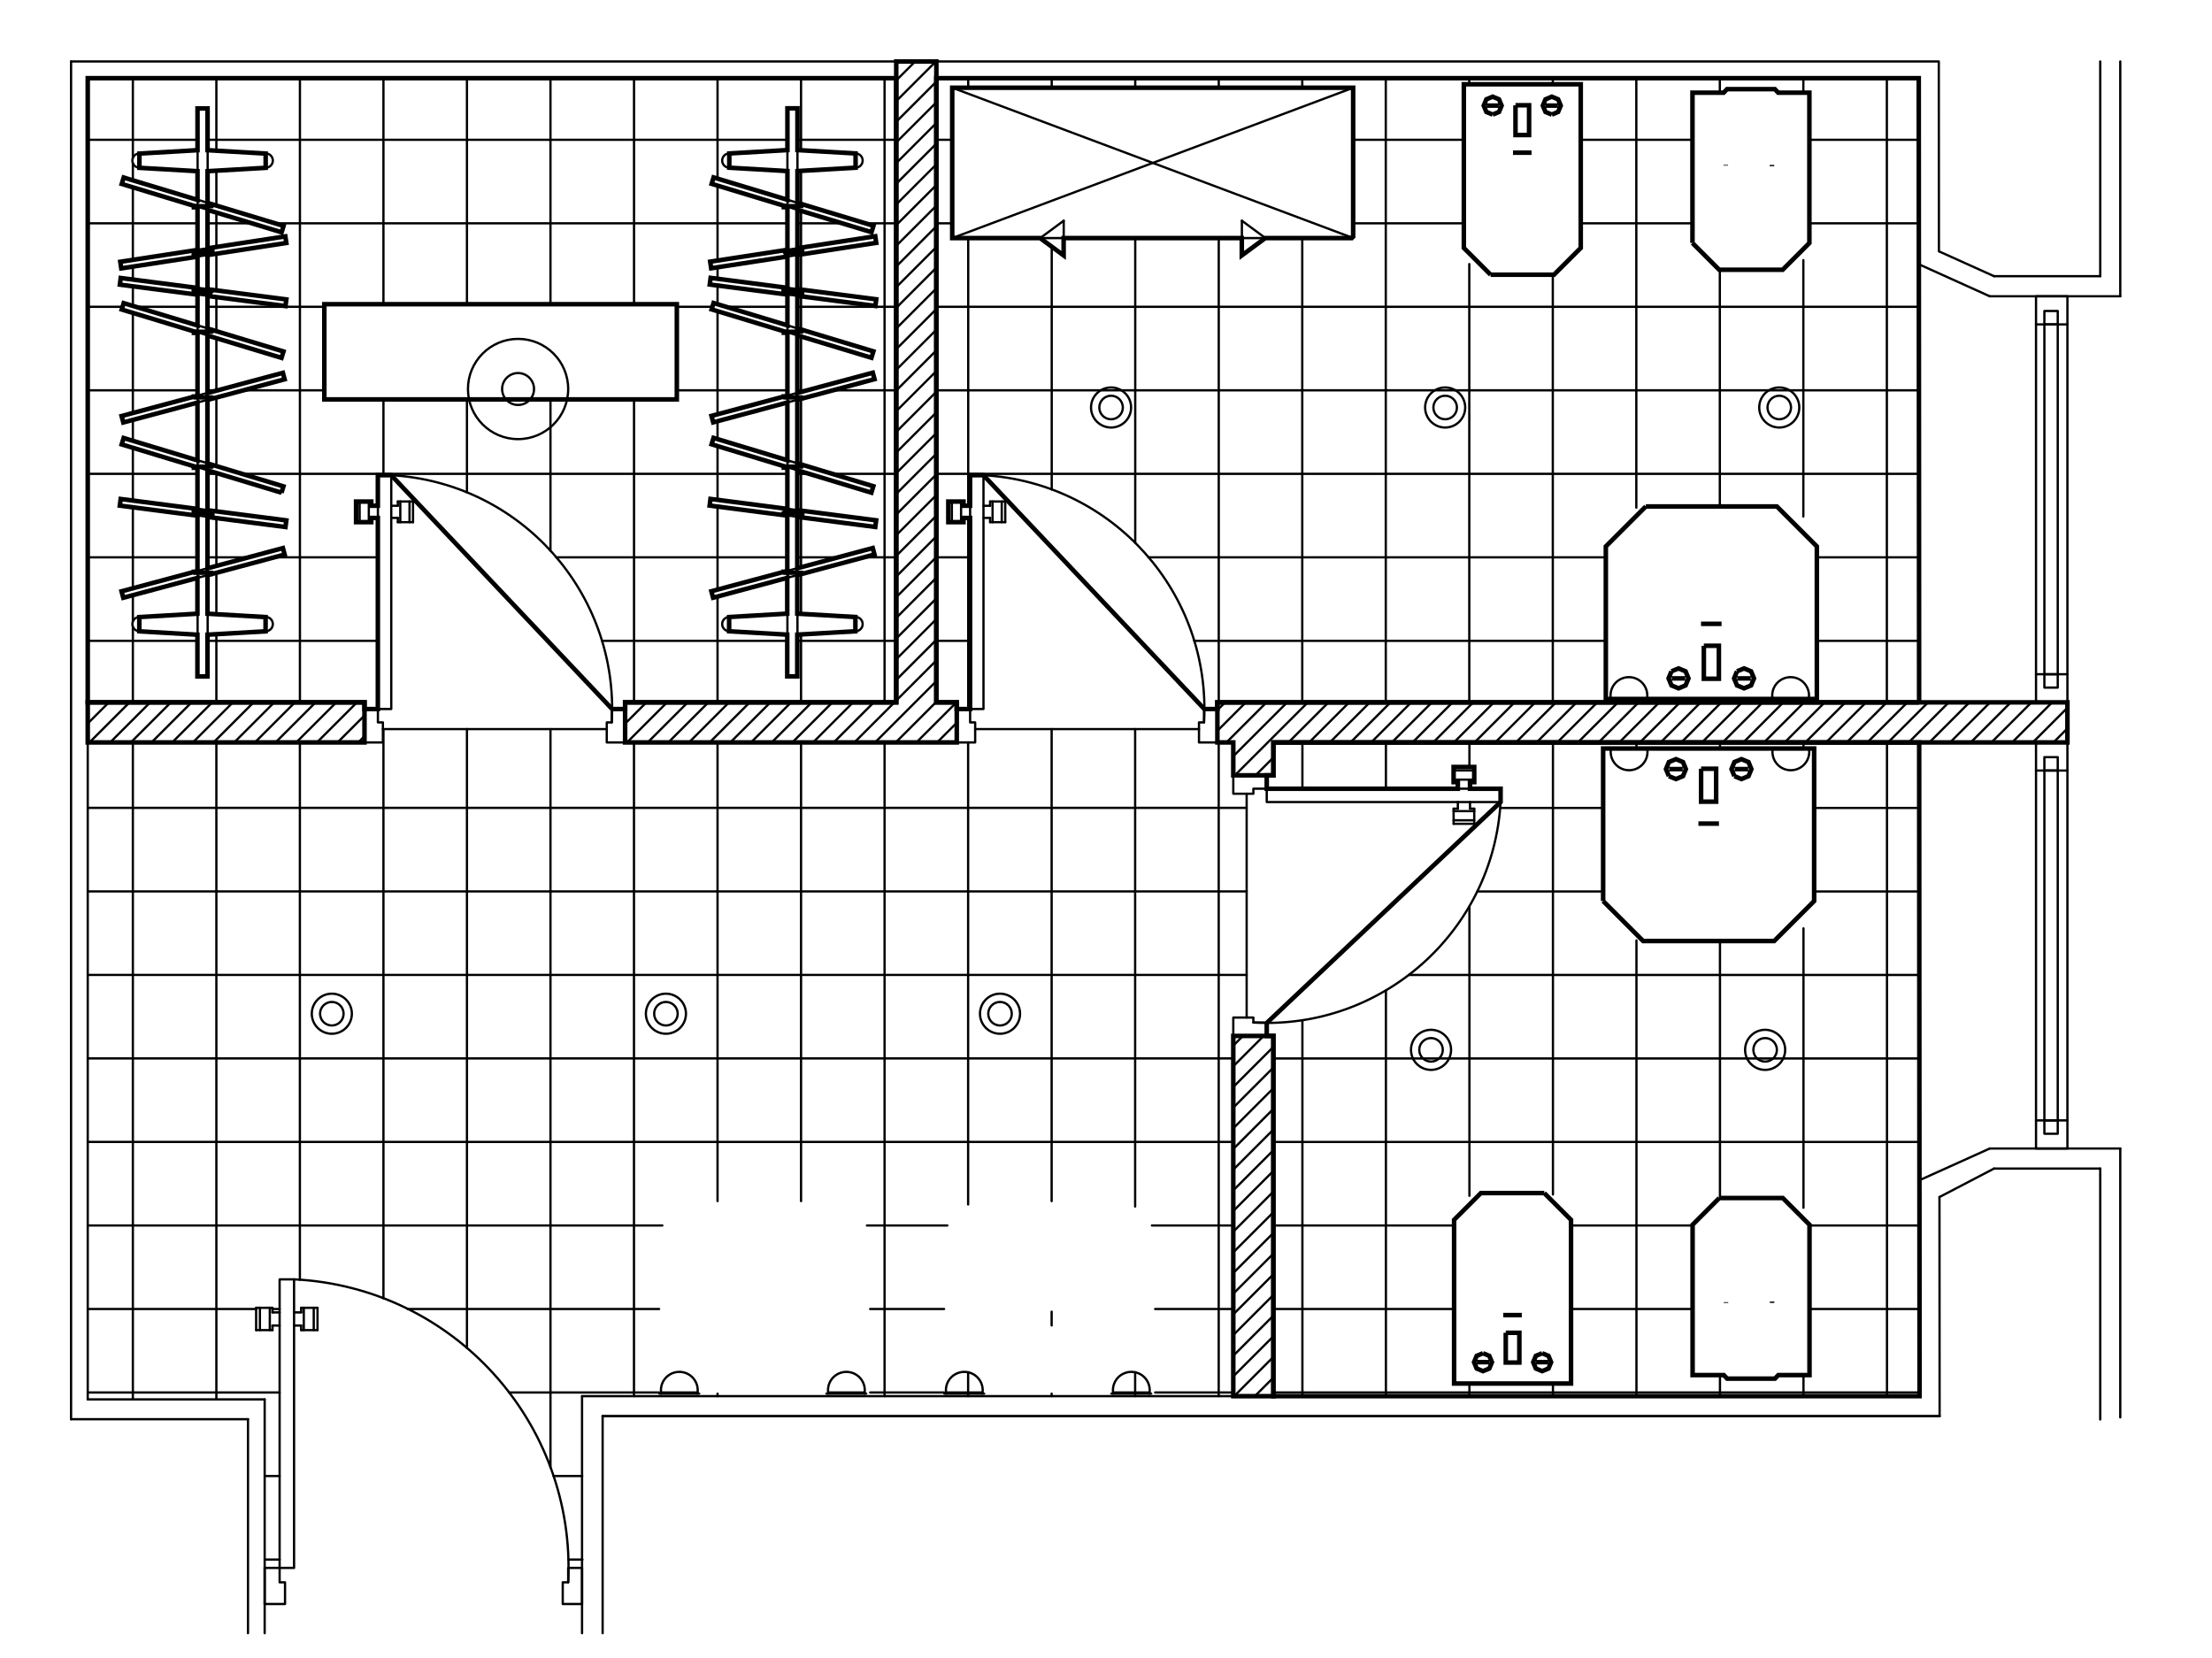 <?xml version="1.0" encoding="UTF-8"?><svg id="ARREDI_attrezzature_-_furniture" xmlns="http://www.w3.org/2000/svg" width="486.83" height="365" viewBox="0 0 486.83 365"><defs><style>.cls-1{stroke-miterlimit:10;}.cls-1,.cls-2{fill:none;stroke:#000;}.cls-2{stroke-linecap:round;stroke-linejoin:round;stroke-width:.5px;}</style></defs><g id="LINE"><line class="cls-2" x1="274.37" y1="174.7" x2="274.37" y2="223.96"/></g><g id="LINE-2"><line class="cls-2" x1="214.62" y1="160.47" x2="263.88" y2="160.47"/></g><g id="LINE-3"><line class="cls-2" x1="84.27" y1="160.47" x2="133.54" y2="160.47"/></g><g id="HATCH"><path class="cls-1" d="m278.79,225.15v2.86h1.47v79.29h142.21l-.03-47.35-.06-96.53h-142.12v7.24h-1.47v2.94h42.06v-1.45h-.93v-3.34h4.54v3.34h-.93v1.45h6.73v2.94l-51.47,48.62m61.08,37.44l5.89,5.89v36.03h-25.73v-36.03l5.89-5.89h13.96m-8.48,30.75h2.99v6.55h-2.99v-6.55m21.43-95.03v-33.57h46.44v33.57l-8.8,8.8h-28.84l-8.8-8.8m21.56-29.12h3.31v7.25h-3.31v-7.25m-39.46,120.26h-4.08,4.08m-.61,0h-2.85,2.85m44.08-25.77h13.97l5.88,5.88v33.09h-6.87l-.73.78h-10.53l-.73-.78h-6.87v-33.09l5.88-5.88m-52.01,34.16l1.39.58.58,1.39-.58,1.39-1.39.58-1.39-.58-.58-1.39.58-1.39,1.39-.58m1.35,1.97h-2.69,2.69m11.67-1.97l1.39.58.58,1.39-.58,1.39-1.39.58-1.39-.58-.58-1.39.58-1.39,1.39-.58m1.35,1.97h-2.69,2.69m39.1-13.21v.16-.16m10.16-.13v.29-.29m-16.22-105.2h4.52-4.52m.68,0h3.16-3.16m-7.18-10.45l-.64-1.55.64-1.55,1.55-.64,1.55.64.64,1.55-.64,1.55-1.55.64-1.55-.64m.05-1.55h2.99-2.99m14.37,1.55l-.64-1.55.64-1.55,1.55-.64,1.55.64.64,1.55-.64,1.55-1.55.64-1.55-.64m.05-1.55h2.99-2.99Z"/><path class="cls-2" d="m422.46,306.49h-142.21m142.19-18.38h-24.21m-78.22,0h-39.76m92.25,0h-26.75m76.69-18.38h-24.2m-78.22,0h-39.76m92.25,0h-26.75m76.68-18.38h-142.17m142.16-18.38h-142.16m142.15-18.38h-112.35m112.34-18.38h-23.13m-46.44,0h-27.7m97.26-18.38h-23.12m-46.44,0h-22.65m85.11-14.4v143.88m-18.38-143.88v1.33m0,137.91v4.64m0-102.98v61.5m-18.38-102.41v1.33m0,137.91v4.64m0-100.18v56.57m-18.38-100.27v1.33m0,42.24v100.31m-18.38-143.88v99.49m0,41.61v2.79m-18.38-143.88v5.4m0,135.7v2.79m0-107.8v63.68m-18.38-99.76v10.18m0,44.41v89.3m-18.38-143.88v10.18m0,50.96v82.74"/></g><g id="HATCH-2"><path class="cls-1" d="m422.37,154.59l-.06-96.42-.02-40.96h-216.22v137.38h4.49v1.47h2.94v-42.06h-1.45v.93h-3.34v-4.54h3.34v.93h1.45v-6.73h2.94l48.62,51.47h2.86v-1.47h154.45m-94.31-94.13l-5.89-5.89V18.54h25.73v36.03l-5.89,5.89h-13.96m5.49-37.29h2.99v6.55h-2.99v-6.55m28.68,88.3h28.84l8.8,8.8v33.57h-46.44v-33.57l8.8-8.8m12.77,30.67h3.31v7.25h-3.31v-7.25m-77.17-89.74h-19.34l-5.18,3.82v-3.82h-39.21v3.82l-5.18-3.82h-19.34V19.31h88.24v33.09m35.18-18.8h4.08-4.08m39.5,19.88V20.4h6.87l.73-.78h10.53l.73.78h6.87v33.09l-5.88,5.88h-13.97l-5.88-5.88m-38.89-19.88h2.85-2.85m-5.08-8.39l-1.39-.58-.58-1.39.58-1.39,1.39-.58,1.39.58.58,1.39-.58,1.39-1.39.58m-1.35-1.97h2.69-2.69m14.36,1.97l-1.39-.58-.58-1.39.58-1.39,1.39-.58,1.39.58.58,1.39-.58,1.39-1.39.58m-1.35-1.97h2.69-2.69m38.71,114.06h-4.52,4.52m11.09-100.72v-.29.29m-10.16-.13v-.16.16m-1.61,100.85h-3.16,3.16m-10.34,10.45l1.55-.64,1.55.64.64,1.55-.64,1.55-1.55.64-1.55-.64-.64-1.55.64-1.55m3.04,1.55h-2.99,2.99m11.38-1.55l1.55-.64,1.55.64.64,1.55-.64,1.55-1.55.64-1.55-.64-.64-1.55.64-1.55m3.04,1.55h-2.99,2.99Z"/><path class="cls-2" d="m422.37,141.05h-22.49m-186.37,0h-7.44m147.36,0h-90.6m159.52-18.38h-22.48m-186.37,0h-7.44m147.36,0h-100.64m169.55-18.38h-216.27m216.26-18.38h-216.26m216.25-18.38h-216.25m216.24-18.38h-24.07m-188.65,0h-3.52m166.43,0h-24.59m-25.73,0h-24.35m124.47-18.38h-24.06m-188.65,0h-3.52m166.43,0h-24.59m-25.73,0h-24.35m117.45-13.54v137.38m-18.38-137.38v3.19m0,133.43v.75m0-97.35v56.44m-18.38-96.46v3.19m0,133.43v.75m0-95.21v52.1m-18.38-94.26v94.51m0,42.11v.75m-18.38-137.38v1.33m0,41.92v94.13m-18.38-137.38v1.33m0,39.57v96.47m-18.38-137.38v137.38m-18.38-137.38v2.1m0,33.09v102.19m-18.38-137.38v2.1m0,33.09v102.19m-18.38-137.38v2.1m0,33.09v67.07m-18.38-102.26v2.1m0,34.95v53.46m-18.38-90.51v2.1m0,94.68v42.06m0-103.66v58.92"/></g><g id="HATCH-3"><path class="cls-1" d="m134.72,156.06h2.86v-1.47h59.67V17.21H19.31v137.38h60.91v1.47h2.94v-42.06h-1.45v.93h-3.34v-4.54h3.34v.93h1.45v-6.73h2.94l48.62,51.47m38.57-44.07v-9.06h-.79v-.33l-15.89-4.81.43-1.41,16.25,4.92v-12.71l-16.32,4.37-.38-1.42,15.92-4.26v-.03h.12l.67-.18v-13.83h-.79v-.33l-15.89-4.81.43-1.41,16.25,4.92v-6.78l-17.09-2.21.19-1.46,16.9,2.19v-6.89l-16.78,2.58-.22-1.45,17-2.61v-9.38h-.79v-.33l-15.89-4.81.43-1.41,16.25,4.92v-6.32l-12.79-.74v-3.14l12.79-.74v-9.19h2.21v9.19l12.79.74v3.14l-12.79.74v6.98l16.73,5.06-.43,1.41-16.31-4.93v8.46l17.13-2.63.22,1.45-17.36,2.67v7.51l17.36,2.24-.19,1.46-17.17-2.22v7.16l16.73,5.06-.43,1.41-16.31-4.93v12.67l16.61-4.45.38,1.42-16.99,4.55v13.96l16.73,5.06-.43,1.41-16.31-4.93v8.78l17.36,2.24-.19,1.46-17.17-2.22v11.31l16.61-4.45.38,1.42-16.99,4.55v8.47l12.79.74v3.14l-12.79.74v9.19h-2.21v-9.19l-12.79-.74v-3.14l12.79-.74v-7.88l-16.32,4.37-.38-1.42,15.92-4.26v-.03h.12l.67-.18v-12.18l-17.09-2.21.19-1.46,16.9,2.19m-.79.52h4.08v.45h-4.08v-.45m-110.51-4.08l-16.31-4.93v8.78l17.36,2.24-.19,1.46-17.17-2.22v11.31l16.61-4.45.38,1.42-16.99,4.55v8.47l12.79.74v3.14l-12.79.74v9.19h-2.21v-9.19l-12.79-.74v-3.14l12.79-.74v-7.88l-16.32,4.37-.38-1.42,15.92-4.26v-.03h.12l.67-.18v-12.18l-17.09-2.21.19-1.46,16.9,2.19v-9.06h-.79v-.33l-15.89-4.81.43-1.41,16.25,4.92v-12.71l-16.32,4.37-.38-1.42,15.92-4.26v-.03h.12l.67-.18v-13.83h-.79v-.33l-15.89-4.81.43-1.41,16.25,4.92v-6.78l-17.09-2.21.19-1.46,16.9,2.19v-6.89l-16.78,2.58-.22-1.45,17-2.61v-9.38h-.79v-.33l-15.89-4.81.43-1.41,16.25,4.92v-6.32l-12.79-.74v-3.14l12.79-.74v-9.19h2.21v9.19l12.79.74v3.14l-12.79.74v6.98l16.73,5.06-.43,1.41-16.31-4.93v8.46l17.13-2.63.22,1.45-17.36,2.67v7.51l17.36,2.24-.19,1.46-17.17-2.22v7.16l16.73,5.06-.43,1.41-16.31-4.93v12.67l16.61-4.45.38,1.42-16.99,4.55v13.96l16.73,5.06-.43,1.41m110.51-44.12v-.45h4.08v.45h-4.08m0-8.68v-.45h4.08v.45h-4.08m-125.73,56.88v.45h-4.08v-.45h4.08m0-48.19h-4.08v-.45h4.08v.45m0-8.68h-4.08v-.45h4.08v.45m102.23,11.28h-77.58v20.96h77.58v-20.96Z"/><path class="cls-2" d="m197.25,141.05h-21.75m-132.02,0h-24.17m153.99,0h-40.81m-49.32,0h-37.48m151.56-18.38h-7.08m-146.69,0h-24.17m165.18,0h-8.98m-120.83,0h-8.98m127.61,0h-50.85m-39.28,0h-22.81m136.89-18.38h-14.09m-139.68,0h-24.17m158.77,0h-2.58m-127.23,0h-2.58m127.61,0H53.35m143.9-18.38h-13.9m-139.87,0h-24.17m158.36,0h-2.17m-127.65,0h-2.17m127.61,0h-24.28m-77.58,0h-17.9m143.71-18.38h-21.75m-148.52,0h-7.67m153.99,0h-13.53m-116.29,0h-13.53m126.84,0h-7.78m-77.58,0h-25.75m151.56-18.38h-6.86m-146.91,0h-24.17m166,0h-9.81m-120,0h-9.81m127.61,0H60.58m136.67-18.38h-21.75m-132.02,0h-24.17m153.99,0H45.69m148.99-13.54v137.38m-18.38-137.38v15.87m0,106.54v14.96m0-116.99v7.27m0,81.51v8.73m0-88.7v8.1m0,59.36v10.99m0-69.68v.45m0,56.88v.45m0-56.97v7.74m0,40.01v8.64m0-48.52v.45m0,23.47v14.42m0-36.99v7.3m0,1.54v12.21m-18.38-69.06v22.1m0,91.99v23.29m0-113.74v16.48m0,54.15v18.29m0-70.96v2.54m0,36.83v11.82m0-47.16v4.11m0,25.75v3.94m0-28.16v22.7m-18.38-73.98v49.7m0,20.96v66.72M121.15,17.21v49.7m0,20.96v33.33m-18.38-103.99v49.7m0,20.96v20.51m-18.38-91.16v49.7m0,20.96v16.72m-18.38-87.38v137.38M47.62,17.21v15.94m0,106.41v15.03m0-117.05v7.68m0,80.86v9.09m0-88.42v7.59m0,59.68v10.54m0-68.73v8.06m0,40.2v8.44m0-47.16v7.49m0,14.63v15.06m0-28.16v11.57M29.24,17.21v17.56m0,103.17v16.65m0-118.67v3.74m0,91.34v5.8m0-95.6v15.97m0,54.47v17.84m0-70.83v2.86m0,37.02v11.62m0-47.16v4.31m0,25.11v4.58m0-28.16v22.05"/></g><g id="LINE-4"><line class="cls-2" x1="128.18" y1="343.26" x2="125.1" y2="343.26"/></g><g id="LINE-5"><line class="cls-2" x1="61.54" y1="343.26" x2="58.33" y2="343.26"/></g><g id="LINE-6"><line class="cls-2" x1="128.14" y1="324.88" x2="121.82" y2="324.88"/></g><g id="LINE-7"><line class="cls-2" x1="61.54" y1="324.88" x2="58.29" y2="324.88"/></g><g id="LINE-8"><line class="cls-2" x1="271.43" y1="306.49" x2="254.23" y2="306.49"/></g><g id="LINE-9"><line class="cls-2" x1="61.54" y1="306.49" x2="19.31" y2="306.49"/></g><g id="LINE-10"><line class="cls-2" x1="253.01" y1="306.49" x2="244.98" y2="306.49"/></g><g id="LINE-11"><line class="cls-2" x1="145.06" y1="306.49" x2="112.07" y2="306.49"/></g><g id="LINE-12"><line class="cls-2" x1="216.24" y1="306.49" x2="208.21" y2="306.49"/></g><g id="LINE-13"><line class="cls-2" x1="153.52" y1="306.49" x2="145.49" y2="306.49"/></g><g id="LINE-14"><line class="cls-2" x1="207.78" y1="306.49" x2="191.51" y2="306.49"/></g><g id="LINE-15"><line class="cls-2" x1="190.29" y1="306.49" x2="182.26" y2="306.49"/></g><g id="LINE-16"><line class="cls-2" x1="271.43" y1="288.11" x2="254.23" y2="288.11"/></g><g id="LINE-17"><line class="cls-2" x1="56.37" y1="288.11" x2="19.31" y2="288.11"/></g><g id="LINE-18"><line class="cls-2" x1="145.06" y1="288.11" x2="89.75" y2="288.11"/></g><g id="LINE-19"><line class="cls-2" x1="207.78" y1="288.11" x2="191.51" y2="288.11"/></g><g id="LINE-20"><line class="cls-2" x1="271.43" y1="269.73" x2="253.52" y2="269.73"/></g><g id="LINE-21"><line class="cls-2" x1="145.77" y1="269.73" x2="19.31" y2="269.73"/></g><g id="LINE-22"><line class="cls-2" x1="208.49" y1="269.73" x2="190.8" y2="269.73"/></g><g id="LINE-23"><line class="cls-2" x1="271.43" y1="251.34" x2="19.31" y2="251.34"/></g><g id="LINE-24"><line class="cls-2" x1="271.43" y1="232.96" x2="19.31" y2="232.96"/></g><g id="LINE-25"><line class="cls-2" x1="274.37" y1="214.58" x2="19.31" y2="214.58"/></g><g id="LINE-26"><line class="cls-2" x1="274.37" y1="196.2" x2="19.31" y2="196.2"/></g><g id="LINE-27"><line class="cls-2" x1="274.37" y1="177.81" x2="19.31" y2="177.81"/></g><g id="LINE-28"><line class="cls-2" x1="268.22" y1="163.41" x2="268.22" y2="307.29"/></g><g id="LINE-29"><line class="cls-2" x1="249.83" y1="160.47" x2="249.83" y2="265.56"/></g><g id="LINE-30"><line class="cls-2" x1="249.83" y1="306.74" x2="249.83" y2="307.29"/></g><g id="LINE-31"><line class="cls-2" x1="249.83" y1="302.03" x2="249.83" y2="306.74"/></g><g id="LINE-32"><line class="cls-2" x1="231.45" y1="160.47" x2="231.45" y2="264.37"/></g><g id="LINE-33"><line class="cls-2" x1="231.45" y1="306.74" x2="231.45" y2="307.29"/></g><g id="LINE-34"><line class="cls-2" x1="231.45" y1="288.7" x2="231.45" y2="291.73"/></g><g id="LINE-35"><line class="cls-2" x1="213.07" y1="163.41" x2="213.07" y2="265.11"/></g><g id="LINE-36"><line class="cls-2" x1="213.07" y1="306.74" x2="213.07" y2="307.29"/></g><g id="LINE-37"><line class="cls-2" x1="213.07" y1="302.03" x2="213.07" y2="306.74"/></g><g id="LINE-38"><line class="cls-2" x1="194.68" y1="163.41" x2="194.68" y2="307.29"/></g><g id="LINE-39"><line class="cls-2" x1="176.3" y1="163.41" x2="176.3" y2="264.37"/></g><g id="LINE-40"><line class="cls-2" x1="157.92" y1="163.41" x2="157.92" y2="264.37"/></g><g id="LINE-41"><line class="cls-2" x1="157.92" y1="306.74" x2="157.92" y2="307.29"/></g><g id="LINE-42"><line class="cls-2" x1="139.53" y1="163.41" x2="139.53" y2="307.29"/></g><g id="LINE-43"><line class="cls-2" x1="121.15" y1="160.47" x2="121.15" y2="322.97"/></g><g id="LINE-44"><line class="cls-2" x1="102.77" y1="160.47" x2="102.77" y2="296.69"/></g><g id="LINE-45"><line class="cls-2" x1="84.39" y1="160.47" x2="84.39" y2="285.76"/></g><g id="LINE-46"><line class="cls-2" x1="66" y1="163.41" x2="66" y2="281.67"/></g><g id="LINE-47"><line class="cls-2" x1="47.62" y1="163.41" x2="47.62" y2="307.96"/></g><g id="LINE-48"><line class="cls-2" x1="29.24" y1="163.41" x2="29.24" y2="307.99"/></g><g id="LINE-49"><line class="cls-2" x1="422.32" y1="58.17" x2="422.32" y2="17.21"/></g><g id="LINE-50"><line class="cls-2" x1="422.32" y1="58.17" x2="437.91" y2="65.21"/></g><g id="LINE-51"><line class="cls-2" x1="422.46" y1="307.29" x2="422.44" y2="259.77"/></g><g id="LINE-52"><line class="cls-2" x1="422.46" y1="307.29" x2="128.1" y2="307.29"/></g><g id="LINE-53"><line class="cls-2" x1="19.31" y1="17.21" x2="19.31" y2="308.01"/></g><g id="LINE-54"><line class="cls-2" x1="19.31" y1="17.21" x2="197.25" y2="17.21"/></g><g id="LINE-55"><line class="cls-2" x1="206.08" y1="17.21" x2="422.32" y2="17.21"/></g><g id="LINE-56"><line class="cls-2" x1="128.1" y1="307.29" x2="128.1" y2="359.47"/></g><g id="LINE-57"><line class="cls-2" x1="58.25" y1="308.01" x2="58.25" y2="359.47"/></g><g id="LINE-58"><line class="cls-2" x1="437.91" y1="65.21" x2="466.64" y2="65.21"/></g><g id="LINE-59"><line class="cls-2" x1="466.64" y1="65.21" x2="466.64" y2="13.53"/></g><g id="LINE-60"><line class="cls-2" x1="422.44" y1="259.77" x2="437.91" y2="252.79"/></g><g id="LINE-61"><line class="cls-2" x1="437.91" y1="252.79" x2="466.64" y2="252.79"/></g><g id="LINE-62"><line class="cls-2" x1="466.64" y1="252.79" x2="466.64" y2="311.97"/></g><g id="LINE-63"><line class="cls-2" x1="19.31" y1="308.01" x2="58.25" y2="308.01"/></g><g id="LINE-64"><line class="cls-2" x1="422.44" y1="259.94" x2="422.38" y2="163.41"/></g><g id="ARC"><path class="cls-2" d="m125.05,348.27c1.75-35.08-25.26-64.93-60.33-66.69"/></g><g id="LINE-65"><line class="cls-2" x1="69.05" y1="287.85" x2="69.05" y2="292.76"/></g><g id="LINE-66"><line class="cls-2" x1="66.86" y1="287.85" x2="66.86" y2="292.76"/></g><g id="LINE-67"><line class="cls-2" x1="69.88" y1="287.85" x2="69.88" y2="292.76"/></g><g id="LINE-68"><line class="cls-2" x1="66.28" y1="288.86" x2="66.28" y2="287.85"/></g><g id="LINE-69"><line class="cls-2" x1="66.28" y1="287.85" x2="69.88" y2="287.85"/></g><g id="LINE-70"><line class="cls-2" x1="64.71" y1="291.75" x2="66.28" y2="291.75"/></g><g id="LINE-71"><line class="cls-2" x1="64.71" y1="288.86" x2="66.28" y2="288.86"/></g><g id="LINE-72"><line class="cls-2" x1="66.28" y1="291.75" x2="66.28" y2="292.76"/></g><g id="LINE-73"><line class="cls-2" x1="66.28" y1="292.76" x2="69.88" y2="292.76"/></g><g id="LINE-74"><line class="cls-2" x1="59.97" y1="287.85" x2="56.37" y2="287.85"/></g><g id="LINE-75"><line class="cls-2" x1="59.97" y1="292.76" x2="56.37" y2="292.76"/></g><g id="LINE-76"><line class="cls-2" x1="59.97" y1="288.86" x2="59.97" y2="287.85"/></g><g id="LINE-77"><line class="cls-2" x1="59.97" y1="291.75" x2="59.97" y2="292.76"/></g><g id="LINE-78"><line class="cls-2" x1="61.54" y1="288.86" x2="59.97" y2="288.86"/></g><g id="LINE-79"><line class="cls-2" x1="61.54" y1="291.75" x2="59.97" y2="291.75"/></g><g id="LINE-80"><line class="cls-2" x1="59.38" y1="287.85" x2="59.38" y2="292.76"/></g><g id="LINE-81"><line class="cls-2" x1="57.2" y1="287.85" x2="57.2" y2="292.76"/></g><g id="LINE-82"><line class="cls-2" x1="56.37" y1="287.85" x2="56.37" y2="292.76"/></g><g id="LINE-83"><line class="cls-2" x1="324.46" y1="172.14" x2="324.46" y2="168.81"/></g><g id="LINE-84"><line class="cls-2" x1="319.92" y1="172.14" x2="319.92" y2="168.81"/></g><g id="LINE-85"><line class="cls-2" x1="324.46" y1="180.55" x2="319.92" y2="180.55"/></g><g id="LINE-86"><line class="cls-2" x1="324.46" y1="178.53" x2="319.92" y2="178.53"/></g><g id="LINE-87"><line class="cls-2" x1="324.46" y1="181.32" x2="319.92" y2="181.32"/></g><g id="LINE-88"><line class="cls-2" x1="323.53" y1="177.99" x2="324.46" y2="177.99"/></g><g id="LINE-89"><line class="cls-2" x1="324.46" y1="177.99" x2="324.46" y2="181.32"/></g><g id="LINE-90"><line class="cls-2" x1="320.85" y1="176.53" x2="320.85" y2="177.99"/></g><g id="LINE-91"><line class="cls-2" x1="323.53" y1="176.53" x2="323.53" y2="177.99"/></g><g id="LINE-92"><line class="cls-2" x1="320.85" y1="177.99" x2="319.92" y2="177.99"/></g><g id="LINE-93"><line class="cls-2" x1="319.92" y1="177.99" x2="319.92" y2="181.32"/></g><g id="LINE-94"><line class="cls-2" x1="323.53" y1="172.14" x2="324.46" y2="172.14"/></g><g id="LINE-95"><line class="cls-2" x1="320.85" y1="172.14" x2="319.92" y2="172.14"/></g><g id="LINE-96"><line class="cls-2" x1="323.53" y1="173.59" x2="323.53" y2="172.14"/></g><g id="LINE-97"><line class="cls-2" x1="320.85" y1="173.59" x2="320.85" y2="172.14"/></g><g id="LINE-98"><line class="cls-2" x1="324.46" y1="171.6" x2="319.92" y2="171.6"/></g><g id="LINE-99"><line class="cls-2" x1="324.46" y1="169.57" x2="319.92" y2="169.57"/></g><g id="LINE-100"><line class="cls-2" x1="324.46" y1="168.81" x2="319.92" y2="168.81"/></g><g id="ARC-2"><path class="cls-2" d="m275.85,225.06c28.43,1.62,52.79-20.1,54.41-48.53h0"/></g><g id="LINE-101"><line class="cls-2" x1="212.06" y1="110.38" x2="208.73" y2="110.38"/></g><g id="LINE-102"><line class="cls-2" x1="212.06" y1="114.93" x2="208.73" y2="114.93"/></g><g id="LINE-103"><line class="cls-2" x1="220.47" y1="110.38" x2="220.47" y2="114.93"/></g><g id="LINE-104"><line class="cls-2" x1="218.45" y1="110.38" x2="218.45" y2="114.93"/></g><g id="LINE-105"><line class="cls-2" x1="221.24" y1="110.38" x2="221.24" y2="114.93"/></g><g id="LINE-106"><line class="cls-2" x1="217.91" y1="111.32" x2="217.91" y2="110.38"/></g><g id="LINE-107"><line class="cls-2" x1="217.91" y1="110.38" x2="221.24" y2="110.38"/></g><g id="LINE-108"><line class="cls-2" x1="216.45" y1="113.99" x2="217.91" y2="113.99"/></g><g id="LINE-109"><line class="cls-2" x1="216.45" y1="111.32" x2="217.91" y2="111.32"/></g><g id="LINE-110"><line class="cls-2" x1="217.91" y1="113.99" x2="217.91" y2="114.93"/></g><g id="LINE-111"><line class="cls-2" x1="217.91" y1="114.93" x2="221.24" y2="114.93"/></g><g id="LINE-112"><line class="cls-2" x1="212.06" y1="111.32" x2="212.06" y2="110.38"/></g><g id="LINE-113"><line class="cls-2" x1="212.06" y1="113.99" x2="212.06" y2="114.93"/></g><g id="LINE-114"><line class="cls-2" x1="213.51" y1="111.32" x2="212.06" y2="111.32"/></g><g id="LINE-115"><line class="cls-2" x1="213.51" y1="113.99" x2="212.06" y2="113.99"/></g><g id="LINE-116"><line class="cls-2" x1="211.52" y1="110.38" x2="211.52" y2="114.93"/></g><g id="LINE-117"><line class="cls-2" x1="209.49" y1="110.38" x2="209.49" y2="114.93"/></g><g id="LINE-118"><line class="cls-2" x1="208.73" y1="110.38" x2="208.73" y2="114.93"/></g><g id="ARC-3"><path class="cls-2" d="m264.99,159c1.62-28.43-20.1-52.79-48.53-54.41"/></g><g id="LINE-119"><line class="cls-2" x1="81.72" y1="110.38" x2="78.38" y2="110.38"/></g><g id="LINE-120"><line class="cls-2" x1="81.72" y1="114.93" x2="78.38" y2="114.93"/></g><g id="LINE-121"><line class="cls-2" x1="90.13" y1="110.38" x2="90.13" y2="114.93"/></g><g id="LINE-122"><line class="cls-2" x1="88.1" y1="110.38" x2="88.1" y2="114.93"/></g><g id="LINE-123"><line class="cls-2" x1="90.9" y1="110.38" x2="90.9" y2="114.93"/></g><g id="LINE-124"><line class="cls-2" x1="87.56" y1="111.32" x2="87.56" y2="110.38"/></g><g id="LINE-125"><line class="cls-2" x1="87.56" y1="110.38" x2="90.9" y2="110.38"/></g><g id="LINE-126"><line class="cls-2" x1="86.11" y1="113.99" x2="87.56" y2="113.99"/></g><g id="LINE-127"><line class="cls-2" x1="86.11" y1="111.32" x2="87.56" y2="111.32"/></g><g id="LINE-128"><line class="cls-2" x1="87.56" y1="113.99" x2="87.56" y2="114.93"/></g><g id="LINE-129"><line class="cls-2" x1="87.56" y1="114.93" x2="90.9" y2="114.93"/></g><g id="LINE-130"><line class="cls-2" x1="81.72" y1="111.32" x2="81.72" y2="110.38"/></g><g id="LINE-131"><line class="cls-2" x1="81.72" y1="113.99" x2="81.72" y2="114.93"/></g><g id="LINE-132"><line class="cls-2" x1="83.17" y1="111.32" x2="81.72" y2="111.32"/></g><g id="LINE-133"><line class="cls-2" x1="83.17" y1="113.99" x2="81.72" y2="113.99"/></g><g id="LINE-134"><line class="cls-2" x1="81.17" y1="110.38" x2="81.17" y2="114.93"/></g><g id="LINE-135"><line class="cls-2" x1="79.15" y1="110.38" x2="79.15" y2="114.93"/></g><g id="LINE-136"><line class="cls-2" x1="78.38" y1="110.38" x2="78.38" y2="114.93"/></g><g id="ARC-4"><path class="cls-2" d="m134.64,159c1.62-28.43-20.1-52.79-48.53-54.41"/></g><g id="LINE-137"><line class="cls-2" x1="61.54" y1="288.11" x2="59.97" y2="288.11"/></g><g id="LINE-138"><line class="cls-2" x1="455.01" y1="71.39" x2="455.01" y2="148.4"/></g><g id="LINE-139"><line class="cls-2" x1="448.1" y1="71.39" x2="448.1" y2="148.4"/></g><g id="LINE-140"><line class="cls-2" x1="422.32" y1="58.17" x2="422.32" y2="154.59"/></g><g id="LINE-141"><line class="cls-2" x1="455.01" y1="246.6" x2="455.01" y2="169.6"/></g><g id="LINE-142"><line class="cls-2" x1="448.1" y1="246.6" x2="448.1" y2="169.6"/></g><g id="HATCH-4"><rect class="cls-1" x="271.43" y="228.01" width="8.82" height="79.29"/><path class="cls-2" d="m271.43,230.14l2.13-2.13m-2.13,6.68l6.68-6.68m-6.68,11.23l8.82-8.82m-8.82,13.37l8.82-8.82m-8.82,13.37l8.82-8.82m-8.82,13.37l8.82-8.82m-8.82,13.37l8.82-8.82m-8.82,13.37l8.82-8.82m-8.82,13.37l8.82-8.82m-8.82,13.37l8.82-8.82m-8.82,13.37l8.82-8.82m-8.82,13.37l8.82-8.82m-8.82,13.37l8.82-8.82m-8.82,13.37l8.82-8.82m-8.82,13.37l8.82-8.82m-8.82,13.37l8.82-8.82m-8.82,13.37l8.82-8.82m-8.64,13.18l8.64-8.64m-4.09,8.64l4.09-4.09"/></g><g id="HATCH-5"><rect class="cls-1" x="19.31" y="154.59" width="60.91" height="8.82"/><path class="cls-2" d="m19.31,154.69l.1-.1m-.1,4.65l4.65-4.65m-4.27,8.82l8.82-8.82m-4.27,8.82l8.82-8.82m-4.27,8.82l8.82-8.82m-4.27,8.82l8.82-8.82m-4.27,8.82l8.82-8.82m-4.27,8.82l8.82-8.82m-4.27,8.82l8.82-8.82m-4.27,8.82l8.82-8.82m-4.27,8.82l8.82-8.82m-4.27,8.82l8.82-8.82m-4.27,8.82l8.82-8.82m-4.27,8.82l8.82-8.82m-4.27,8.82l5.94-5.94m-1.39,5.94l1.39-1.39"/></g><g id="HATCH-6"><polygon class="cls-1" points="206.08 13.53 197.25 13.53 197.25 154.59 137.58 154.59 137.58 163.41 210.57 163.41 210.57 154.59 206.08 154.59 206.08 13.53"/><path class="cls-2" d="m197.25,17.7l4.17-4.17m-4.17,8.72l8.72-8.72m-8.72,13.27l8.82-8.82m-8.82,13.37l8.82-8.82m-8.82,13.37l8.82-8.82m-8.82,13.37l8.82-8.82m-8.82,13.37l8.82-8.82m-8.82,13.37l8.82-8.82m-8.82,13.37l8.82-8.82m-8.82,13.37l8.82-8.82m-8.82,13.37l8.82-8.82m-8.82,13.37l8.82-8.82m-8.82,13.37l8.82-8.82m-8.82,13.37l8.82-8.82m-8.82,13.37l8.82-8.82m-8.82,13.37l8.82-8.82m-8.82,13.37l8.82-8.82m-68.49,73.04l.13-.13m59.55-59.55l8.82-8.82m-68.49,73.04l4.67-4.67m55-55l8.82-8.82m-68.09,72.64l8.82-8.82m50.45-50.45l8.82-8.82m-63.54,68.09l8.82-8.82m45.9-45.9l8.82-8.82m-58.99,63.54l8.82-8.82m41.35-41.35l8.82-8.82m-54.45,58.99l8.82-8.82m36.8-36.8l8.82-8.82m-49.9,54.45l8.82-8.82m32.25-32.25l8.82-8.82m-45.35,49.9l8.82-8.82m27.7-27.7l8.82-8.82m-40.8,45.35l8.82-8.82m23.15-23.15l8.82-8.82m-36.25,40.8l8.82-8.82m18.6-18.6l8.82-8.82m-31.7,36.25l8.82-8.82m14.05-14.05l8.82-8.82m-27.15,31.7l8.82-8.82m9.5-9.5l8.82-8.82m-22.6,27.15l8.82-8.82m4.95-4.95l8.82-8.82m-18.05,22.6l8.82-8.82m.4-.4l8.82-8.82m-13.5,18.05l13.5-13.5m-8.95,13.5l8.95-8.95m-4.4,8.95l8.82-8.82m-4.27,8.82l4.34-4.34"/></g><g id="HATCH-7"><polygon class="cls-1" points="455.01 154.59 267.93 154.59 267.93 163.41 271.43 163.41 271.43 170.65 280.26 170.65 280.26 163.41 455.01 163.41 455.01 154.59"/><path class="cls-2" d="m267.93,156.3l1.72-1.72m-1.72,6.27l6.27-6.27m-4.27,8.82l8.82-8.82m-7.31,11.86l11.86-11.86m-11.52,16.07l16.07-16.07m-11.52,16.07l3.93-3.93m3.31-3.31l8.82-8.82m-4.27,8.82l8.82-8.82m-4.27,8.82l8.82-8.82m-4.27,8.82l8.82-8.82m-4.27,8.82l8.82-8.82m-4.27,8.82l8.82-8.82m-4.27,8.82l8.82-8.82m-4.27,8.82l8.82-8.82m-4.27,8.82l8.82-8.82m-4.27,8.82l8.82-8.82m-4.27,8.82l8.82-8.82m-4.27,8.82l8.82-8.82m-4.27,8.82l8.82-8.82m-4.27,8.82l8.82-8.82m-4.27,8.82l8.82-8.82m-4.27,8.82l8.82-8.82m-4.27,8.82l8.82-8.82m-4.27,8.82l8.82-8.82m-4.27,8.82l8.82-8.82m-4.27,8.82l8.82-8.82m-4.27,8.82l8.82-8.82m-4.27,8.82l8.82-8.82m-4.27,8.82l8.82-8.82m-4.27,8.82l8.82-8.82m-4.27,8.82l8.82-8.82m-4.27,8.82l8.82-8.82m-4.27,8.82l8.82-8.82m-4.27,8.82l8.82-8.82m-4.27,8.82l8.82-8.82m-4.27,8.82l8.82-8.82m-4.27,8.82l8.82-8.82m-4.27,8.82l8.82-8.82m-4.27,8.82l8.82-8.82m-4.27,8.82l8.82-8.82m-4.27,8.82l8.82-8.82m-4.27,8.82l8.82-8.82m-4.27,8.82l7.65-7.65m-3.1,7.65l3.1-3.1"/></g><g id="LWPOLYLINE"><rect class="cls-2" x="61.54" y="281.59" width="3.18" height="63.51"/></g><g id="LINE-143"><line class="cls-2" x1="128.1" y1="353.04" x2="128.1" y2="345.1"/></g><g id="LINE-144"><line class="cls-2" x1="58.25" y1="353.04" x2="58.25" y2="345.1"/></g><g id="LWPOLYLINE-2"><polyline class="cls-2" points="128.1 345.1 128.1 345.1 128.1 345.1 128.1 345.1 125.05 345.1 125.05 348.27 123.85 348.27 123.85 353.04 128.1 353.04 128.1 353.04 128.1 353.04 128.1 353.04 128.1 353.04"/></g><g id="LWPOLYLINE-3"><polyline class="cls-2" points="58.25 345.1 58.25 345.1 58.25 345.1 58.25 345.1 61.54 345.1 61.54 348.27 62.73 348.27 62.73 353.04 58.25 353.04 58.25 353.04 58.25 353.04 58.25 353.04 58.25 353.04"/></g><g id="LWPOLYLINE-4"><polyline class="cls-2" points="278.79 228.01 278.79 228.01 278.79 228.01 278.79 228.01 278.79 225.06 275.85 225.06 275.85 223.96 271.43 223.96 271.43 228.01 271.43 228.01 271.43 228.01 271.43 228.01 271.43 228.01"/></g><g id="LWPOLYLINE-5"><polyline class="cls-2" points="278.79 170.65 278.79 170.65 278.79 170.65 278.79 170.65 278.79 173.59 275.85 173.59 275.85 174.7 271.43 174.7 271.43 170.65 271.43 170.65 271.43 170.65 271.43 170.65 271.43 170.65"/></g><g id="LWPOLYLINE-6"><rect class="cls-2" x="278.79" y="173.59" width="51.47" height="2.94"/></g><g id="LINE-145"><line class="cls-2" x1="271.43" y1="170.65" x2="278.79" y2="170.65"/></g><g id="LWPOLYLINE-7"><polyline class="cls-2" points="267.93 156.06 267.93 156.06 267.93 156.06 267.93 156.06 264.99 156.06 264.99 159 263.88 159 263.88 163.41 267.93 163.41 267.93 163.41 267.93 163.41 267.93 163.41 267.93 163.41"/></g><g id="LWPOLYLINE-8"><polyline class="cls-2" points="210.57 156.06 210.57 156.06 210.57 156.06 210.57 156.06 213.51 156.06 213.51 159 214.62 159 214.62 163.41 210.57 163.41 210.57 163.41 210.57 163.41 210.57 163.41 210.57 163.41"/></g><g id="LWPOLYLINE-9"><rect class="cls-2" x="213.51" y="104.58" width="2.94" height="51.47"/></g><g id="LINE-146"><line class="cls-2" x1="210.57" y1="163.41" x2="210.57" y2="156.06"/></g><g id="LWPOLYLINE-10"><polyline class="cls-2" points="137.58 156.06 137.58 156.06 137.58 156.06 137.58 156.06 134.64 156.06 134.64 159 133.54 159 133.54 163.41 137.58 163.41 137.58 163.41 137.58 163.41 137.58 163.41 137.58 163.41"/></g><g id="LWPOLYLINE-11"><polyline class="cls-2" points="80.23 156.06 80.23 156.06 80.23 156.06 80.23 156.06 83.17 156.06 83.17 159 84.27 159 84.27 163.41 80.23 163.41 80.23 163.41 80.23 163.41 80.23 163.41 80.23 163.41"/></g><g id="LWPOLYLINE-12"><rect class="cls-2" x="83.17" y="104.58" width="2.94" height="51.47"/></g><g id="LINE-147"><line class="cls-2" x1="80.23" y1="163.41" x2="80.23" y2="156.06"/></g><g id="LWPOLYLINE-13"><rect class="cls-2" x="449.94" y="68.45" width="2.94" height="2.94"/></g><g id="LWPOLYLINE-14"><rect class="cls-2" x="448.1" y="65.21" width="6.91" height="6.19"/></g><g id="LWPOLYLINE-15"><rect class="cls-2" x="449.94" y="148.4" width="2.94" height="2.94"/></g><g id="LWPOLYLINE-16"><rect class="cls-2" x="448.1" y="148.4" width="6.91" height="6.19"/></g><g id="LWPOLYLINE-17"><rect class="cls-2" x="449.94" y="246.6" width="2.94" height="2.94"/></g><g id="LWPOLYLINE-18"><rect class="cls-2" x="448.1" y="246.6" width="6.91" height="6.19"/></g><g id="LWPOLYLINE-19"><rect class="cls-2" x="449.94" y="166.65" width="2.94" height="2.94"/></g><g id="LWPOLYLINE-20"><rect class="cls-2" x="448.1" y="163.41" width="6.91" height="6.19"/></g><g id="LINE-148"><line class="cls-2" x1="137.58" y1="163.41" x2="137.58" y2="156.06"/></g><g id="LINE-149"><line class="cls-2" x1="267.93" y1="163.41" x2="267.93" y2="156.06"/></g><g id="LINE-150"><line class="cls-2" x1="278.79" y1="228.01" x2="271.43" y2="228.01"/></g><g id="LINE-151"><line class="cls-2" x1="54.58" y1="312.37" x2="15.64" y2="312.37"/></g><g id="LWPOLYLINE-21"><polyline class="cls-2" points="15.64 13.53 426.7 13.53 426.73 55.32 438.86 60.79"/></g><g id="LINE-152"><line class="cls-2" x1="132.63" y1="359.47" x2="132.63" y2="311.7"/></g><g id="LINE-153"><line class="cls-2" x1="132.63" y1="311.7" x2="426.88" y2="311.7"/></g><g id="LINE-154"><line class="cls-2" x1="426.88" y1="311.7" x2="426.85" y2="263.47"/></g><g id="LINE-155"><line class="cls-2" x1="455.01" y1="163.41" x2="280.26" y2="163.41"/></g><g id="LINE-156"><line class="cls-2" x1="455.01" y1="154.59" x2="267.93" y2="154.59"/></g><g id="LINE-157"><line class="cls-2" x1="271.43" y1="307.29" x2="271.43" y2="228.01"/></g><g id="LINE-158"><line class="cls-2" x1="280.26" y1="307.29" x2="280.26" y2="228.01"/></g><g id="LINE-159"><line class="cls-2" x1="271.43" y1="228.01" x2="278.79" y2="228.01"/></g><g id="LINE-160"><line class="cls-2" x1="271.43" y1="170.65" x2="280.26" y2="170.65"/></g><g id="LINE-161"><line class="cls-2" x1="271.43" y1="228.01" x2="280.26" y2="228.01"/></g><g id="LINE-162"><line class="cls-2" x1="267.93" y1="163.41" x2="267.93" y2="154.59"/></g><g id="LINE-163"><line class="cls-2" x1="210.57" y1="163.41" x2="210.57" y2="154.59"/></g><g id="LINE-164"><line class="cls-2" x1="267.93" y1="163.41" x2="267.93" y2="154.59"/></g><g id="LINE-165"><line class="cls-2" x1="197.25" y1="154.59" x2="197.25" y2="13.53"/></g><g id="LINE-166"><line class="cls-2" x1="206.08" y1="154.59" x2="206.08" y2="13.53"/></g><g id="LINE-167"><line class="cls-2" x1="197.25" y1="154.59" x2="137.58" y2="154.59"/></g><g id="LINE-168"><line class="cls-2" x1="210.57" y1="154.59" x2="206.08" y2="154.59"/></g><g id="LINE-169"><line class="cls-2" x1="210.57" y1="163.41" x2="137.58" y2="163.41"/></g><g id="LINE-170"><line class="cls-2" x1="271.43" y1="163.41" x2="267.93" y2="163.41"/></g><g id="LINE-171"><line class="cls-2" x1="280.26" y1="170.65" x2="280.26" y2="163.41"/></g><g id="LINE-172"><line class="cls-2" x1="271.43" y1="170.65" x2="271.43" y2="163.41"/></g><g id="LINE-173"><line class="cls-2" x1="137.58" y1="163.41" x2="137.58" y2="156.06"/></g><g id="LINE-174"><line class="cls-2" x1="80.23" y1="163.41" x2="80.23" y2="156.06"/></g><g id="LINE-175"><line class="cls-2" x1="137.58" y1="163.41" x2="137.58" y2="154.59"/></g><g id="LINE-176"><line class="cls-2" x1="80.23" y1="154.59" x2="19.31" y2="154.59"/></g><g id="LINE-177"><line class="cls-2" x1="80.23" y1="163.41" x2="19.31" y2="163.41"/></g><g id="LINE-178"><line class="cls-2" x1="455.01" y1="163.41" x2="455.01" y2="154.59"/></g><g id="LINE-179"><line class="cls-2" x1="15.64" y1="13.53" x2="15.64" y2="312.37"/></g><g id="LINE-180"><line class="cls-2" x1="54.58" y1="312.37" x2="54.58" y2="359.47"/></g><g id="LINE-181"><line class="cls-2" x1="438.86" y1="60.79" x2="462.23" y2="60.79"/></g><g id="LINE-182"><line class="cls-2" x1="462.23" y1="60.79" x2="462.23" y2="13.53"/></g><g id="LINE-183"><line class="cls-2" x1="438.86" y1="257.2" x2="462.23" y2="257.2"/></g><g id="LINE-184"><line class="cls-2" x1="426.85" y1="263.47" x2="438.86" y2="257.2"/></g><g id="LINE-185"><line class="cls-2" x1="462.23" y1="257.2" x2="462.23" y2="312.43"/></g><g id="LINE-186"><line class="cls-2" x1="132.63" y1="311.7" x2="426.88" y2="311.7"/></g><g id="LWPOLYLINE-22"><rect class="cls-2" x="173.8" y="94.51" width="1.47" height="36.77" rx=".29" ry=".29" transform="translate(40.19 271.5) rotate(-82.63)"/></g><g id="LWPOLYLINE-23"><rect class="cls-2" x="173.69" y="54.33" width="1.47" height="36.77" rx=".29" ry=".29" transform="translate(54.34 218.63) rotate(-73.17)"/></g><g id="LWPOLYLINE-24"><rect class="cls-2" x="173.69" y="26.69" width="1.47" height="36.77" rx=".29" ry=".29" transform="translate(80.8 198.99) rotate(-73.17)"/></g><g id="LWPOLYLINE-25"><rect class="cls-2" x="156.2" y="54.78" width="36.77" height="1.47" rx=".29" ry=".29" transform="translate(-6.4 27.15) rotate(-8.73)"/></g><g id="LWPOLYLINE-26"><rect class="cls-2" x="173.8" y="45.86" width="1.47" height="36.77" rx=".29" ry=".29" transform="translate(88.43 229.1) rotate(-82.63)"/></g><g id="LWPOLYLINE-27"><rect class="cls-2" x="172.51" y="45.14" width="4.08" height=".45"/></g><g id="LWPOLYLINE-28"><rect class="cls-2" x="172.51" y="55.18" width="4.08" height=".45"/></g><g id="LWPOLYLINE-29"><rect class="cls-2" x="172.51" y="63.86" width="4.08" height=".45"/></g><g id="LWPOLYLINE-30"><rect class="cls-2" x="156.16" y="86.76" width="36.77" height="1.47" rx=".29" ry=".29" transform="translate(-16.69 48.11) rotate(-14.99)"/></g><g id="LWPOLYLINE-31"><rect class="cls-2" x="173.69" y="84.02" width="1.47" height="36.77" rx=".29" ry=".29" transform="translate(25.92 239.73) rotate(-73.17)"/></g><g id="LWPOLYLINE-32"><rect class="cls-2" x="172.51" y="72.78" width="4.08" height=".45"/></g><g id="LWPOLYLINE-33"><rect class="cls-2" x="172.51" y="87.25" width="4.08" height=".45"/></g><g id="LWPOLYLINE-34"><rect class="cls-2" x="172.51" y="102.47" width="4.08" height=".45"/></g><g id="LWPOLYLINE-35"><rect class="cls-2" x="172.51" y="112.51" width="4.08" height=".45"/></g><g id="LWPOLYLINE-36"><rect class="cls-2" x="156.16" y="125.35" width="36.77" height="1.47" rx=".29" ry=".29" transform="translate(-26.67 49.42) rotate(-14.99)"/></g><g id="LWPOLYLINE-37"><rect class="cls-2" x="172.51" y="125.84" width="4.08" height=".45"/></g><g id="LWPOLYLINE-38"><rect class="cls-2" x="43.99" y="94.51" width="1.47" height="36.77" rx=".29" ry=".29" transform="translate(-72.97 142.76) rotate(-82.63)"/></g><g id="LWPOLYLINE-39"><rect class="cls-2" x="43.88" y="54.33" width="1.47" height="36.77" rx=".29" ry=".29" transform="translate(-37.9 94.37) rotate(-73.17)"/></g><g id="LWPOLYLINE-40"><rect class="cls-2" x="43.88" y="26.69" width="1.47" height="36.77" rx=".29" ry=".29" transform="translate(-11.44 74.73) rotate(-73.17)"/></g><g id="LWPOLYLINE-41"><rect class="cls-2" x="26.38" y="54.78" width="36.77" height="1.47" rx=".29" ry=".29" transform="translate(-7.91 7.44) rotate(-8.73)"/></g><g id="LWPOLYLINE-42"><rect class="cls-2" x="43.99" y="45.86" width="1.47" height="36.77" rx=".29" ry=".29" transform="translate(-24.73 100.36) rotate(-82.63)"/></g><g id="LWPOLYLINE-43"><rect class="cls-2" x="42.7" y="45.14" width="4.08" height=".45"/></g><g id="LWPOLYLINE-44"><rect class="cls-2" x="42.7" y="55.18" width="4.08" height=".45"/></g><g id="LWPOLYLINE-45"><rect class="cls-2" x="42.7" y="63.86" width="4.08" height=".45"/></g><g id="LWPOLYLINE-46"><rect class="cls-2" x="26.35" y="86.76" width="36.77" height="1.47" rx=".29" ry=".29" transform="translate(-21.1 14.54) rotate(-14.99)"/></g><g id="LWPOLYLINE-47"><rect class="cls-2" x="43.88" y="84.02" width="1.47" height="36.77" rx=".29" ry=".29" transform="translate(-66.32 115.47) rotate(-73.17)"/></g><g id="LWPOLYLINE-48"><rect class="cls-2" x="42.7" y="72.78" width="4.08" height=".45"/></g><g id="LWPOLYLINE-49"><rect class="cls-2" x="42.7" y="87.25" width="4.08" height=".45"/></g><g id="LWPOLYLINE-50"><rect class="cls-2" x="42.7" y="102.47" width="4.08" height=".45"/></g><g id="LWPOLYLINE-51"><rect class="cls-2" x="42.7" y="112.51" width="4.08" height=".45"/></g><g id="LWPOLYLINE-52"><rect class="cls-2" x="26.35" y="125.35" width="36.77" height="1.47" rx=".29" ry=".29" transform="translate(-31.08 15.86) rotate(-14.99)"/></g><g id="LWPOLYLINE-53"><rect class="cls-2" x="42.7" y="125.84" width="4.08" height=".45"/></g><g id="CIRCLE"><circle class="cls-2" cx="388.48" cy="231.07" r="2.59"/></g><g id="CIRCLE-2"><circle class="cls-2" cx="388.48" cy="231.07" r="4.41"/></g><g id="LWPOLYLINE-54"><path class="cls-2" d="m362.52,164.74c.09.49.09,1,0,1.49-.41,2.2-2.53,3.64-4.73,3.23s-3.64-2.53-3.23-4.73"/></g><g id="LWPOLYLINE-55"><line class="cls-2" x1="362.93" y1="164.74" x2="354.17" y2="164.74"/></g><g id="LWPOLYLINE-56"><path class="cls-2" d="m354.52,153.83c-.09-.49-.09-1,0-1.49.41-2.2,2.53-3.64,4.73-3.23s3.64,2.53,3.23,4.73"/></g><g id="LWPOLYLINE-57"><line class="cls-2" x1="354.11" y1="153.83" x2="362.87" y2="153.83"/></g><g id="LWPOLYLINE-58"><path class="cls-2" d="m398.12,164.74c.09.49.09,1,0,1.49-.41,2.2-2.53,3.64-4.73,3.23s-3.64-2.53-3.23-4.73"/></g><g id="LWPOLYLINE-59"><line class="cls-2" x1="398.52" y1="164.74" x2="389.77" y2="164.74"/></g><g id="LWPOLYLINE-60"><path class="cls-2" d="m390.11,153.83c-.09-.49-.09-1,0-1.49.41-2.2,2.53-3.64,4.73-3.23s3.64,2.53,3.23,4.73"/></g><g id="LWPOLYLINE-61"><line class="cls-2" x1="389.71" y1="153.83" x2="398.46" y2="153.83"/></g><g id="CIRCLE-3"><circle class="cls-2" cx="391.59" cy="89.69" r="2.59"/></g><g id="CIRCLE-4"><circle class="cls-2" cx="391.59" cy="89.69" r="4.41"/></g><g id="LWPOLYLINE-62"><path class="cls-2" d="m245.01,306.74c-.09-.49-.09-1,0-1.49.41-2.2,2.53-3.64,4.73-3.23s3.64,2.53,3.23,4.73"/></g><g id="LWPOLYLINE-63"><line class="cls-2" x1="244.61" y1="306.74" x2="253.36" y2="306.74"/></g><g id="CIRCLE-5"><circle class="cls-2" cx="314.95" cy="231.07" r="4.41"/></g><g id="CIRCLE-6"><circle class="cls-2" cx="314.95" cy="231.07" r="2.59"/></g><g id="CIRCLE-7"><circle class="cls-2" cx="318.06" cy="89.69" r="4.41"/></g><g id="CIRCLE-8"><circle class="cls-2" cx="318.06" cy="89.69" r="2.59"/></g><g id="CIRCLE-9"><circle class="cls-2" cx="244.53" cy="89.69" r="2.59"/></g><g id="CIRCLE-10"><circle class="cls-2" cx="244.53" cy="89.69" r="4.41"/></g><g id="LWPOLYLINE-64"><path class="cls-2" d="m208.25,306.74c-.09-.49-.09-1,0-1.49.41-2.2,2.53-3.64,4.73-3.23s3.64,2.53,3.23,4.73"/></g><g id="LWPOLYLINE-65"><line class="cls-2" x1="207.84" y1="306.74" x2="216.6" y2="306.74"/></g><g id="LWPOLYLINE-66"><path class="cls-2" d="m182.3,306.74c-.09-.49-.09-1,0-1.49.41-2.2,2.53-3.64,4.73-3.23s3.64,2.53,3.23,4.73"/></g><g id="LWPOLYLINE-67"><line class="cls-2" x1="181.89" y1="306.74" x2="190.64" y2="306.74"/></g><g id="LWPOLYLINE-68"><path class="cls-2" d="m145.53,306.74c-.09-.49-.09-1,0-1.49.41-2.2,2.53-3.64,4.73-3.23s3.64,2.53,3.23,4.73"/></g><g id="LWPOLYLINE-69"><line class="cls-2" x1="145.12" y1="306.74" x2="153.88" y2="306.74"/></g><g id="CIRCLE-11"><circle class="cls-2" cx="146.56" cy="223.12" r="2.59"/></g><g id="CIRCLE-12"><circle class="cls-2" cx="146.56" cy="223.12" r="4.41"/></g><g id="CIRCLE-13"><circle class="cls-2" cx="220.09" cy="223.12" r="4.41"/></g><g id="CIRCLE-14"><circle class="cls-2" cx="220.09" cy="223.12" r="2.59"/></g><g id="CIRCLE-15"><circle class="cls-2" cx="114.02" cy="85.62" r="3.51"/></g><g id="CIRCLE-16"><circle class="cls-2" cx="114.02" cy="85.62" r="11.03"/></g><g id="CIRCLE-17"><circle class="cls-2" cx="73.03" cy="223.12" r="4.41"/></g><g id="CIRCLE-18"><circle class="cls-2" cx="73.03" cy="223.12" r="2.59"/></g><g id="LINE-187"><line class="cls-2" x1="449.94" y1="71.39" x2="449.94" y2="148.4"/></g><g id="LINE-188"><line class="cls-2" x1="452.88" y1="71.39" x2="452.88" y2="148.4"/></g><g id="LINE-189"><line class="cls-2" x1="449.94" y1="246.6" x2="449.94" y2="169.6"/></g><g id="LINE-190"><line class="cls-2" x1="452.88" y1="246.61" x2="452.88" y2="169.6"/></g><g id="LWPOLYLINE-70"><rect class="cls-2" x="173.3" y="23.85" width="2.21" height="125"/></g><g id="LINE-191"><line class="cls-2" x1="188.29" y1="36.91" x2="175.5" y2="37.64"/></g><g id="LINE-192"><line class="cls-2" x1="188.29" y1="33.77" x2="175.5" y2="33.03"/></g><g id="ARC-5"><path class="cls-2" d="m188.29,36.91c.87,0,1.57-.7,1.57-1.57s-.7-1.57-1.57-1.57"/></g><g id="ARC-6"><path class="cls-2" d="m160.51,33.77c-.87,0-1.57.7-1.57,1.57s.7,1.57,1.57,1.57"/></g><g id="LINE-193"><line class="cls-2" x1="160.51" y1="33.77" x2="173.3" y2="33.03"/></g><g id="LINE-194"><line class="cls-2" x1="160.51" y1="36.91" x2="173.3" y2="37.64"/></g><g id="LINE-195"><line class="cls-2" x1="188.29" y1="135.79" x2="175.5" y2="135.06"/></g><g id="LINE-196"><line class="cls-2" x1="188.29" y1="138.93" x2="175.5" y2="139.67"/></g><g id="ARC-7"><path class="cls-2" d="m188.29,138.93c.87,0,1.57-.7,1.57-1.57s-.7-1.57-1.57-1.57"/></g><g id="ARC-8"><path class="cls-2" d="m160.51,135.79c-.87,0-1.57.7-1.57,1.57s.7,1.57,1.57,1.57"/></g><g id="LINE-197"><line class="cls-2" x1="160.51" y1="138.93" x2="173.3" y2="139.67"/></g><g id="LINE-198"><line class="cls-2" x1="160.51" y1="135.79" x2="173.3" y2="135.06"/></g><g id="LWPOLYLINE-71"><rect class="cls-2" x="43.49" y="23.85" width="2.21" height="125"/></g><g id="LINE-199"><line class="cls-2" x1="58.48" y1="36.91" x2="45.69" y2="37.64"/></g><g id="LINE-200"><line class="cls-2" x1="58.48" y1="33.77" x2="45.69" y2="33.03"/></g><g id="ARC-9"><path class="cls-2" d="m58.48,36.91c.87,0,1.57-.7,1.57-1.57s-.7-1.57-1.57-1.57"/></g><g id="ARC-10"><path class="cls-2" d="m30.7,33.77c-.87,0-1.57.7-1.57,1.57s.7,1.57,1.57,1.57"/></g><g id="LINE-201"><line class="cls-2" x1="30.7" y1="33.77" x2="43.49" y2="33.03"/></g><g id="LINE-202"><line class="cls-2" x1="30.7" y1="36.91" x2="43.49" y2="37.64"/></g><g id="LINE-203"><line class="cls-2" x1="58.48" y1="135.79" x2="45.69" y2="135.06"/></g><g id="LINE-204"><line class="cls-2" x1="58.48" y1="138.93" x2="45.69" y2="139.67"/></g><g id="ARC-11"><path class="cls-2" d="m58.48,138.93c.87,0,1.57-.7,1.57-1.57s-.7-1.57-1.57-1.57"/></g><g id="ARC-12"><path class="cls-2" d="m30.7,135.79c-.87,0-1.57.7-1.57,1.57s.7,1.57,1.57,1.57"/></g><g id="LINE-205"><line class="cls-2" x1="30.7" y1="138.93" x2="43.49" y2="139.67"/></g><g id="LINE-206"><line class="cls-2" x1="30.7" y1="135.79" x2="43.49" y2="135.06"/></g><g id="LINE-207"><line class="cls-2" x1="209.59" y1="19.31" x2="297.83" y2="52.4"/></g><g id="LINE-208"><line class="cls-2" x1="297.83" y1="19.31" x2="209.59" y2="52.4"/></g><g id="LINE-209"><line class="cls-2" x1="297.83" y1="19.31" x2="209.59" y2="19.31"/></g><g id="LINE-210"><line class="cls-2" x1="209.59" y1="52.4" x2="297.83" y2="52.4"/></g><g id="LINE-211"><line class="cls-2" x1="273.32" y1="48.58" x2="278.5" y2="52.4"/></g><g id="LINE-212"><line class="cls-2" x1="278.5" y1="52.4" x2="273.32" y2="56.22"/></g><g id="LINE-213"><line class="cls-2" x1="273.32" y1="56.22" x2="273.32" y2="48.58"/></g><g id="LINE-214"><line class="cls-2" x1="297.83" y1="52.4" x2="297.83" y2="19.31"/></g><g id="LINE-215"><line class="cls-2" x1="209.59" y1="19.31" x2="209.59" y2="52.4"/></g><g id="LINE-216"><line class="cls-2" x1="234.11" y1="56.22" x2="234.11" y2="48.58"/></g><g id="LINE-217"><line class="cls-2" x1="234.11" y1="48.58" x2="228.93" y2="52.4"/></g><g id="LINE-218"><line class="cls-2" x1="228.93" y1="52.4" x2="234.11" y2="56.22"/></g></svg>
